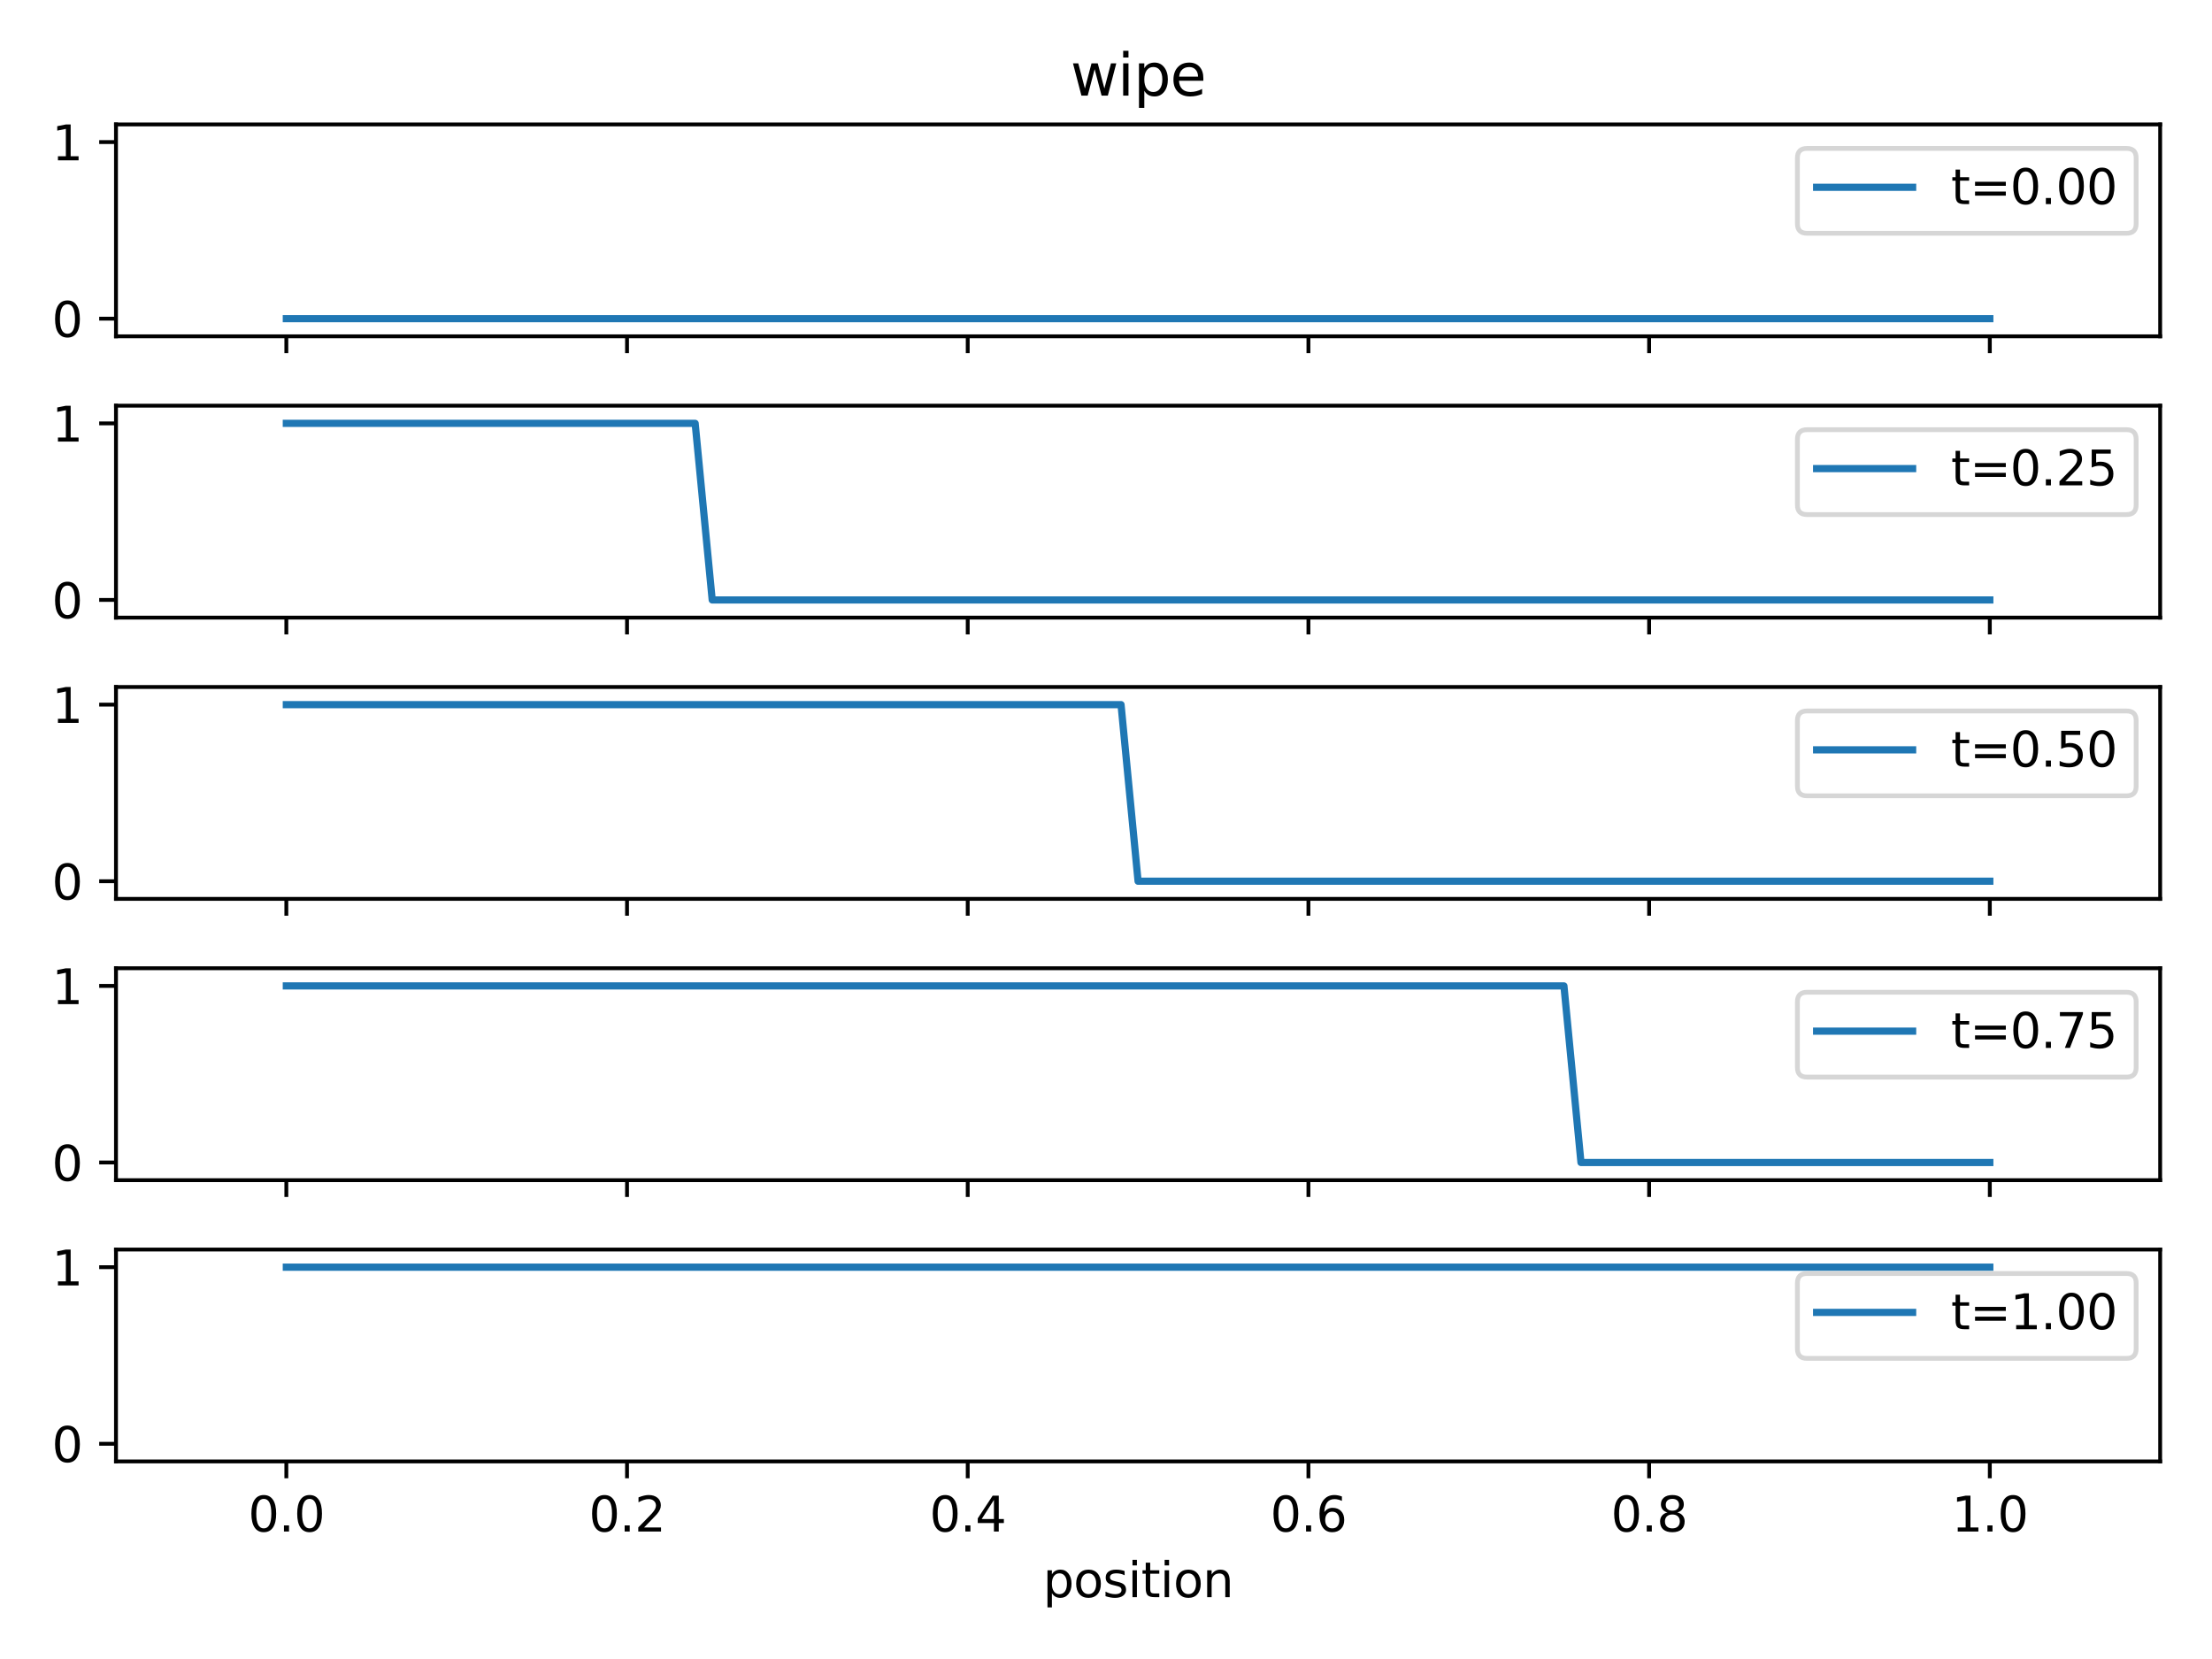 <?xml version="1.0" encoding="utf-8" standalone="no"?>
<!DOCTYPE svg PUBLIC "-//W3C//DTD SVG 1.1//EN"
  "http://www.w3.org/Graphics/SVG/1.1/DTD/svg11.dtd">
<svg xmlns:xlink="http://www.w3.org/1999/xlink" width="460.8pt" height="345.6pt" viewBox="0 0 460.8 345.6" xmlns="http://www.w3.org/2000/svg" version="1.1">
 <defs>
  <style type="text/css">*{stroke-linejoin: round; stroke-linecap: butt}</style>
 </defs>
 <g id="figure_1">
  <g id="patch_1">
   <path d="M 0 345.6 
L 460.8 345.6 
L 460.8 0 
L 0 0 
z
" style="fill: #ffffff"/>
  </g>
  <g id="axes_1">
   <g id="patch_2">
    <path d="M 24.163 70.064 
L 450 70.064 
L 450 25.918 
L 24.163 25.918 
z
" style="fill: #ffffff"/>
   </g>
   <g id="matplotlib.axis_1">
    <g id="xtick_1">
     <g id="line2d_1">
      <defs>
       <path id="ma62ada19b7" d="M 0 0 
L 0 3.5 
" style="stroke: #000000; stroke-width: 0.8"/>
      </defs>
      <g>
       <use xlink:href="#ma62ada19b7" x="59.649" y="70.064" style="stroke: #000000; stroke-width: 0.8"/>
      </g>
     </g>
    </g>
    <g id="xtick_2">
     <g id="line2d_2">
      <g>
       <use xlink:href="#ma62ada19b7" x="130.622" y="70.064" style="stroke: #000000; stroke-width: 0.8"/>
      </g>
     </g>
    </g>
    <g id="xtick_3">
     <g id="line2d_3">
      <g>
       <use xlink:href="#ma62ada19b7" x="201.595" y="70.064" style="stroke: #000000; stroke-width: 0.8"/>
      </g>
     </g>
    </g>
    <g id="xtick_4">
     <g id="line2d_4">
      <g>
       <use xlink:href="#ma62ada19b7" x="272.568" y="70.064" style="stroke: #000000; stroke-width: 0.8"/>
      </g>
     </g>
    </g>
    <g id="xtick_5">
     <g id="line2d_5">
      <g>
       <use xlink:href="#ma62ada19b7" x="343.541" y="70.064" style="stroke: #000000; stroke-width: 0.8"/>
      </g>
     </g>
    </g>
    <g id="xtick_6">
     <g id="line2d_6">
      <g>
       <use xlink:href="#ma62ada19b7" x="414.514" y="70.064" style="stroke: #000000; stroke-width: 0.8"/>
      </g>
     </g>
    </g>
   </g>
   <g id="matplotlib.axis_2">
    <g id="ytick_1">
     <g id="line2d_7">
      <defs>
       <path id="m3a606e11ff" d="M 0 0 
L -3.5 0 
" style="stroke: #000000; stroke-width: 0.8"/>
      </defs>
      <g>
       <use xlink:href="#m3a606e11ff" x="24.163" y="66.385" style="stroke: #000000; stroke-width: 0.8"/>
      </g>
     </g>
     <g id="text_1">
      <!-- 0 -->
      <g transform="translate(10.8 70.184) scale(0.1 -0.1)">
       <defs>
        <path id="DejaVuSans-30" d="M 2034 4250 
Q 1547 4250 1301 3770 
Q 1056 3291 1056 2328 
Q 1056 1369 1301 889 
Q 1547 409 2034 409 
Q 2525 409 2770 889 
Q 3016 1369 3016 2328 
Q 3016 3291 2770 3770 
Q 2525 4250 2034 4250 
z
M 2034 4750 
Q 2819 4750 3233 4129 
Q 3647 3509 3647 2328 
Q 3647 1150 3233 529 
Q 2819 -91 2034 -91 
Q 1250 -91 836 529 
Q 422 1150 422 2328 
Q 422 3509 836 4129 
Q 1250 4750 2034 4750 
z
" transform="scale(0.016)"/>
       </defs>
       <use xlink:href="#DejaVuSans-30"/>
      </g>
     </g>
    </g>
    <g id="ytick_2">
     <g id="line2d_8">
      <g>
       <use xlink:href="#m3a606e11ff" x="24.163" y="29.597" style="stroke: #000000; stroke-width: 0.8"/>
      </g>
     </g>
     <g id="text_2">
      <!-- 1 -->
      <g transform="translate(10.8 33.396) scale(0.1 -0.1)">
       <defs>
        <path id="DejaVuSans-31" d="M 794 531 
L 1825 531 
L 1825 4091 
L 703 3866 
L 703 4441 
L 1819 4666 
L 2450 4666 
L 2450 531 
L 3481 531 
L 3481 0 
L 794 0 
L 794 531 
z
" transform="scale(0.016)"/>
       </defs>
       <use xlink:href="#DejaVuSans-31"/>
      </g>
     </g>
    </g>
   </g>
   <g id="line2d_9">
    <path d="M 59.649 66.385 
L 63.198 66.385 
L 66.746 66.385 
L 70.295 66.385 
L 73.844 66.385 
L 77.392 66.385 
L 80.941 66.385 
L 84.489 66.385 
L 88.038 66.385 
L 91.587 66.385 
L 95.135 66.385 
L 98.684 66.385 
L 102.233 66.385 
L 105.781 66.385 
L 109.33 66.385 
L 112.879 66.385 
L 116.427 66.385 
L 119.976 66.385 
L 123.525 66.385 
L 127.073 66.385 
L 130.622 66.385 
L 134.171 66.385 
L 137.719 66.385 
L 141.268 66.385 
L 144.816 66.385 
L 148.365 66.385 
L 151.914 66.385 
L 155.462 66.385 
L 159.011 66.385 
L 162.56 66.385 
L 166.108 66.385 
L 169.657 66.385 
L 173.206 66.385 
L 176.754 66.385 
L 180.303 66.385 
L 183.852 66.385 
L 187.4 66.385 
L 190.949 66.385 
L 194.498 66.385 
L 198.046 66.385 
L 201.595 66.385 
L 205.143 66.385 
L 208.692 66.385 
L 212.241 66.385 
L 215.789 66.385 
L 219.338 66.385 
L 222.887 66.385 
L 226.435 66.385 
L 229.984 66.385 
L 233.533 66.385 
L 237.081 66.385 
L 240.63 66.385 
L 244.179 66.385 
L 247.727 66.385 
L 251.276 66.385 
L 254.824 66.385 
L 258.373 66.385 
L 261.922 66.385 
L 265.47 66.385 
L 269.019 66.385 
L 272.568 66.385 
L 276.116 66.385 
L 279.665 66.385 
L 283.214 66.385 
L 286.762 66.385 
L 290.311 66.385 
L 293.86 66.385 
L 297.408 66.385 
L 300.957 66.385 
L 304.506 66.385 
L 308.054 66.385 
L 311.603 66.385 
L 315.151 66.385 
L 318.7 66.385 
L 322.249 66.385 
L 325.797 66.385 
L 329.346 66.385 
L 332.895 66.385 
L 336.443 66.385 
L 339.992 66.385 
L 343.541 66.385 
L 347.089 66.385 
L 350.638 66.385 
L 354.187 66.385 
L 357.735 66.385 
L 361.284 66.385 
L 364.832 66.385 
L 368.381 66.385 
L 371.93 66.385 
L 375.478 66.385 
L 379.027 66.385 
L 382.576 66.385 
L 386.124 66.385 
L 389.673 66.385 
L 393.222 66.385 
L 396.77 66.385 
L 400.319 66.385 
L 403.868 66.385 
L 407.416 66.385 
L 410.965 66.385 
L 414.514 66.385 
" clip-path="url(#p1c5a56de5d)" style="fill: none; stroke: #1f77b4; stroke-width: 1.5; stroke-linecap: square"/>
   </g>
   <g id="patch_3">
    <path d="M 24.163 70.064 
L 24.163 25.918 
" style="fill: none; stroke: #000000; stroke-width: 0.8; stroke-linejoin: miter; stroke-linecap: square"/>
   </g>
   <g id="patch_4">
    <path d="M 450 70.064 
L 450 25.918 
" style="fill: none; stroke: #000000; stroke-width: 0.8; stroke-linejoin: miter; stroke-linecap: square"/>
   </g>
   <g id="patch_5">
    <path d="M 24.163 70.064 
L 450 70.064 
" style="fill: none; stroke: #000000; stroke-width: 0.8; stroke-linejoin: miter; stroke-linecap: square"/>
   </g>
   <g id="patch_6">
    <path d="M 24.163 25.918 
L 450 25.918 
" style="fill: none; stroke: #000000; stroke-width: 0.8; stroke-linejoin: miter; stroke-linecap: square"/>
   </g>
   <g id="text_3">
    <!-- wipe -->
    <g transform="translate(223.007 19.918) scale(0.12 -0.12)">
     <defs>
      <path id="DejaVuSans-77" d="M 269 3500 
L 844 3500 
L 1563 769 
L 2278 3500 
L 2956 3500 
L 3675 769 
L 4391 3500 
L 4966 3500 
L 4050 0 
L 3372 0 
L 2619 2869 
L 1863 0 
L 1184 0 
L 269 3500 
z
" transform="scale(0.016)"/>
      <path id="DejaVuSans-69" d="M 603 3500 
L 1178 3500 
L 1178 0 
L 603 0 
L 603 3500 
z
M 603 4863 
L 1178 4863 
L 1178 4134 
L 603 4134 
L 603 4863 
z
" transform="scale(0.016)"/>
      <path id="DejaVuSans-70" d="M 1159 525 
L 1159 -1331 
L 581 -1331 
L 581 3500 
L 1159 3500 
L 1159 2969 
Q 1341 3281 1617 3432 
Q 1894 3584 2278 3584 
Q 2916 3584 3314 3078 
Q 3713 2572 3713 1747 
Q 3713 922 3314 415 
Q 2916 -91 2278 -91 
Q 1894 -91 1617 61 
Q 1341 213 1159 525 
z
M 3116 1747 
Q 3116 2381 2855 2742 
Q 2594 3103 2138 3103 
Q 1681 3103 1420 2742 
Q 1159 2381 1159 1747 
Q 1159 1113 1420 752 
Q 1681 391 2138 391 
Q 2594 391 2855 752 
Q 3116 1113 3116 1747 
z
" transform="scale(0.016)"/>
      <path id="DejaVuSans-65" d="M 3597 1894 
L 3597 1613 
L 953 1613 
Q 991 1019 1311 708 
Q 1631 397 2203 397 
Q 2534 397 2845 478 
Q 3156 559 3463 722 
L 3463 178 
Q 3153 47 2828 -22 
Q 2503 -91 2169 -91 
Q 1331 -91 842 396 
Q 353 884 353 1716 
Q 353 2575 817 3079 
Q 1281 3584 2069 3584 
Q 2775 3584 3186 3129 
Q 3597 2675 3597 1894 
z
M 3022 2063 
Q 3016 2534 2758 2815 
Q 2500 3097 2075 3097 
Q 1594 3097 1305 2825 
Q 1016 2553 972 2059 
L 3022 2063 
z
" transform="scale(0.016)"/>
     </defs>
     <use xlink:href="#DejaVuSans-77"/>
     <use xlink:href="#DejaVuSans-69" x="81.787"/>
     <use xlink:href="#DejaVuSans-70" x="109.57"/>
     <use xlink:href="#DejaVuSans-65" x="173.047"/>
    </g>
   </g>
   <g id="legend_1">
    <g id="patch_7">
     <path d="M 376.434 48.596 
L 443 48.596 
Q 445 48.596 445 46.596 
L 445 32.918 
Q 445 30.918 443 30.918 
L 376.434 30.918 
Q 374.434 30.918 374.434 32.918 
L 374.434 46.596 
Q 374.434 48.596 376.434 48.596 
z
" style="fill: #ffffff; opacity: 0.8; stroke: #cccccc; stroke-linejoin: miter"/>
    </g>
    <g id="line2d_10">
     <path d="M 378.434 39.017 
L 388.434 39.017 
L 398.434 39.017 
" style="fill: none; stroke: #1f77b4; stroke-width: 1.5; stroke-linecap: square"/>
    </g>
    <g id="text_4">
     <!-- t=0.00 -->
     <g transform="translate(406.434 42.517) scale(0.1 -0.1)">
      <defs>
       <path id="DejaVuSans-74" d="M 1172 4494 
L 1172 3500 
L 2356 3500 
L 2356 3053 
L 1172 3053 
L 1172 1153 
Q 1172 725 1289 603 
Q 1406 481 1766 481 
L 2356 481 
L 2356 0 
L 1766 0 
Q 1100 0 847 248 
Q 594 497 594 1153 
L 594 3053 
L 172 3053 
L 172 3500 
L 594 3500 
L 594 4494 
L 1172 4494 
z
" transform="scale(0.016)"/>
       <path id="DejaVuSans-3d" d="M 678 2906 
L 4684 2906 
L 4684 2381 
L 678 2381 
L 678 2906 
z
M 678 1631 
L 4684 1631 
L 4684 1100 
L 678 1100 
L 678 1631 
z
" transform="scale(0.016)"/>
       <path id="DejaVuSans-2e" d="M 684 794 
L 1344 794 
L 1344 0 
L 684 0 
L 684 794 
z
" transform="scale(0.016)"/>
      </defs>
      <use xlink:href="#DejaVuSans-74"/>
      <use xlink:href="#DejaVuSans-3d" x="39.209"/>
      <use xlink:href="#DejaVuSans-30" x="122.998"/>
      <use xlink:href="#DejaVuSans-2e" x="186.621"/>
      <use xlink:href="#DejaVuSans-30" x="218.408"/>
      <use xlink:href="#DejaVuSans-30" x="282.031"/>
     </g>
    </g>
   </g>
  </g>
  <g id="axes_2">
   <g id="patch_8">
    <path d="M 24.163 128.659 
L 450 128.659 
L 450 84.513 
L 24.163 84.513 
z
" style="fill: #ffffff"/>
   </g>
   <g id="matplotlib.axis_3">
    <g id="xtick_7">
     <g id="line2d_11">
      <g>
       <use xlink:href="#ma62ada19b7" x="59.649" y="128.659" style="stroke: #000000; stroke-width: 0.8"/>
      </g>
     </g>
    </g>
    <g id="xtick_8">
     <g id="line2d_12">
      <g>
       <use xlink:href="#ma62ada19b7" x="130.622" y="128.659" style="stroke: #000000; stroke-width: 0.8"/>
      </g>
     </g>
    </g>
    <g id="xtick_9">
     <g id="line2d_13">
      <g>
       <use xlink:href="#ma62ada19b7" x="201.595" y="128.659" style="stroke: #000000; stroke-width: 0.8"/>
      </g>
     </g>
    </g>
    <g id="xtick_10">
     <g id="line2d_14">
      <g>
       <use xlink:href="#ma62ada19b7" x="272.568" y="128.659" style="stroke: #000000; stroke-width: 0.8"/>
      </g>
     </g>
    </g>
    <g id="xtick_11">
     <g id="line2d_15">
      <g>
       <use xlink:href="#ma62ada19b7" x="343.541" y="128.659" style="stroke: #000000; stroke-width: 0.8"/>
      </g>
     </g>
    </g>
    <g id="xtick_12">
     <g id="line2d_16">
      <g>
       <use xlink:href="#ma62ada19b7" x="414.514" y="128.659" style="stroke: #000000; stroke-width: 0.8"/>
      </g>
     </g>
    </g>
   </g>
   <g id="matplotlib.axis_4">
    <g id="ytick_3">
     <g id="line2d_17">
      <g>
       <use xlink:href="#m3a606e11ff" x="24.163" y="124.98" style="stroke: #000000; stroke-width: 0.8"/>
      </g>
     </g>
     <g id="text_5">
      <!-- 0 -->
      <g transform="translate(10.8 128.779) scale(0.1 -0.1)">
       <use xlink:href="#DejaVuSans-30"/>
      </g>
     </g>
    </g>
    <g id="ytick_4">
     <g id="line2d_18">
      <g>
       <use xlink:href="#m3a606e11ff" x="24.163" y="88.192" style="stroke: #000000; stroke-width: 0.8"/>
      </g>
     </g>
     <g id="text_6">
      <!-- 1 -->
      <g transform="translate(10.8 91.991) scale(0.1 -0.1)">
       <use xlink:href="#DejaVuSans-31"/>
      </g>
     </g>
    </g>
   </g>
   <g id="line2d_19">
    <path d="M 59.649 88.192 
L 63.198 88.192 
L 66.746 88.192 
L 70.295 88.192 
L 73.844 88.192 
L 77.392 88.192 
L 80.941 88.192 
L 84.489 88.192 
L 88.038 88.192 
L 91.587 88.192 
L 95.135 88.192 
L 98.684 88.192 
L 102.233 88.192 
L 105.781 88.192 
L 109.33 88.192 
L 112.879 88.192 
L 116.427 88.192 
L 119.976 88.192 
L 123.525 88.192 
L 127.073 88.192 
L 130.622 88.192 
L 134.171 88.192 
L 137.719 88.192 
L 141.268 88.192 
L 144.816 88.192 
L 148.365 124.98 
L 151.914 124.98 
L 155.462 124.98 
L 159.011 124.98 
L 162.56 124.98 
L 166.108 124.98 
L 169.657 124.98 
L 173.206 124.98 
L 176.754 124.98 
L 180.303 124.98 
L 183.852 124.98 
L 187.4 124.98 
L 190.949 124.98 
L 194.498 124.98 
L 198.046 124.98 
L 201.595 124.98 
L 205.143 124.98 
L 208.692 124.98 
L 212.241 124.98 
L 215.789 124.98 
L 219.338 124.98 
L 222.887 124.98 
L 226.435 124.98 
L 229.984 124.98 
L 233.533 124.98 
L 237.081 124.98 
L 240.63 124.98 
L 244.179 124.98 
L 247.727 124.98 
L 251.276 124.98 
L 254.824 124.98 
L 258.373 124.98 
L 261.922 124.98 
L 265.47 124.98 
L 269.019 124.98 
L 272.568 124.98 
L 276.116 124.98 
L 279.665 124.98 
L 283.214 124.98 
L 286.762 124.98 
L 290.311 124.98 
L 293.86 124.98 
L 297.408 124.98 
L 300.957 124.98 
L 304.506 124.98 
L 308.054 124.98 
L 311.603 124.98 
L 315.151 124.98 
L 318.7 124.98 
L 322.249 124.98 
L 325.797 124.98 
L 329.346 124.98 
L 332.895 124.98 
L 336.443 124.98 
L 339.992 124.98 
L 343.541 124.98 
L 347.089 124.98 
L 350.638 124.98 
L 354.187 124.98 
L 357.735 124.98 
L 361.284 124.98 
L 364.832 124.98 
L 368.381 124.98 
L 371.93 124.98 
L 375.478 124.98 
L 379.027 124.98 
L 382.576 124.98 
L 386.124 124.98 
L 389.673 124.98 
L 393.222 124.98 
L 396.77 124.98 
L 400.319 124.98 
L 403.868 124.98 
L 407.416 124.98 
L 410.965 124.98 
L 414.514 124.98 
" clip-path="url(#p71220ca6da)" style="fill: none; stroke: #1f77b4; stroke-width: 1.5; stroke-linecap: square"/>
   </g>
   <g id="patch_9">
    <path d="M 24.163 128.659 
L 24.163 84.513 
" style="fill: none; stroke: #000000; stroke-width: 0.8; stroke-linejoin: miter; stroke-linecap: square"/>
   </g>
   <g id="patch_10">
    <path d="M 450 128.659 
L 450 84.513 
" style="fill: none; stroke: #000000; stroke-width: 0.8; stroke-linejoin: miter; stroke-linecap: square"/>
   </g>
   <g id="patch_11">
    <path d="M 24.163 128.659 
L 450 128.659 
" style="fill: none; stroke: #000000; stroke-width: 0.8; stroke-linejoin: miter; stroke-linecap: square"/>
   </g>
   <g id="patch_12">
    <path d="M 24.163 84.513 
L 450 84.513 
" style="fill: none; stroke: #000000; stroke-width: 0.8; stroke-linejoin: miter; stroke-linecap: square"/>
   </g>
   <g id="legend_2">
    <g id="patch_13">
     <path d="M 376.434 107.191 
L 443 107.191 
Q 445 107.191 445 105.191 
L 445 91.513 
Q 445 89.513 443 89.513 
L 376.434 89.513 
Q 374.434 89.513 374.434 91.513 
L 374.434 105.191 
Q 374.434 107.191 376.434 107.191 
z
" style="fill: #ffffff; opacity: 0.8; stroke: #cccccc; stroke-linejoin: miter"/>
    </g>
    <g id="line2d_20">
     <path d="M 378.434 97.611 
L 388.434 97.611 
L 398.434 97.611 
" style="fill: none; stroke: #1f77b4; stroke-width: 1.5; stroke-linecap: square"/>
    </g>
    <g id="text_7">
     <!-- t=0.25 -->
     <g transform="translate(406.434 101.111) scale(0.1 -0.1)">
      <defs>
       <path id="DejaVuSans-32" d="M 1228 531 
L 3431 531 
L 3431 0 
L 469 0 
L 469 531 
Q 828 903 1448 1529 
Q 2069 2156 2228 2338 
Q 2531 2678 2651 2914 
Q 2772 3150 2772 3378 
Q 2772 3750 2511 3984 
Q 2250 4219 1831 4219 
Q 1534 4219 1204 4116 
Q 875 4013 500 3803 
L 500 4441 
Q 881 4594 1212 4672 
Q 1544 4750 1819 4750 
Q 2544 4750 2975 4387 
Q 3406 4025 3406 3419 
Q 3406 3131 3298 2873 
Q 3191 2616 2906 2266 
Q 2828 2175 2409 1742 
Q 1991 1309 1228 531 
z
" transform="scale(0.016)"/>
       <path id="DejaVuSans-35" d="M 691 4666 
L 3169 4666 
L 3169 4134 
L 1269 4134 
L 1269 2991 
Q 1406 3038 1543 3061 
Q 1681 3084 1819 3084 
Q 2600 3084 3056 2656 
Q 3513 2228 3513 1497 
Q 3513 744 3044 326 
Q 2575 -91 1722 -91 
Q 1428 -91 1123 -41 
Q 819 9 494 109 
L 494 744 
Q 775 591 1075 516 
Q 1375 441 1709 441 
Q 2250 441 2565 725 
Q 2881 1009 2881 1497 
Q 2881 1984 2565 2268 
Q 2250 2553 1709 2553 
Q 1456 2553 1204 2497 
Q 953 2441 691 2322 
L 691 4666 
z
" transform="scale(0.016)"/>
      </defs>
      <use xlink:href="#DejaVuSans-74"/>
      <use xlink:href="#DejaVuSans-3d" x="39.209"/>
      <use xlink:href="#DejaVuSans-30" x="122.998"/>
      <use xlink:href="#DejaVuSans-2e" x="186.621"/>
      <use xlink:href="#DejaVuSans-32" x="218.408"/>
      <use xlink:href="#DejaVuSans-35" x="282.031"/>
     </g>
    </g>
   </g>
  </g>
  <g id="axes_3">
   <g id="patch_14">
    <path d="M 24.163 187.254 
L 450 187.254 
L 450 143.108 
L 24.163 143.108 
z
" style="fill: #ffffff"/>
   </g>
   <g id="matplotlib.axis_5">
    <g id="xtick_13">
     <g id="line2d_21">
      <g>
       <use xlink:href="#ma62ada19b7" x="59.649" y="187.254" style="stroke: #000000; stroke-width: 0.8"/>
      </g>
     </g>
    </g>
    <g id="xtick_14">
     <g id="line2d_22">
      <g>
       <use xlink:href="#ma62ada19b7" x="130.622" y="187.254" style="stroke: #000000; stroke-width: 0.8"/>
      </g>
     </g>
    </g>
    <g id="xtick_15">
     <g id="line2d_23">
      <g>
       <use xlink:href="#ma62ada19b7" x="201.595" y="187.254" style="stroke: #000000; stroke-width: 0.8"/>
      </g>
     </g>
    </g>
    <g id="xtick_16">
     <g id="line2d_24">
      <g>
       <use xlink:href="#ma62ada19b7" x="272.568" y="187.254" style="stroke: #000000; stroke-width: 0.8"/>
      </g>
     </g>
    </g>
    <g id="xtick_17">
     <g id="line2d_25">
      <g>
       <use xlink:href="#ma62ada19b7" x="343.541" y="187.254" style="stroke: #000000; stroke-width: 0.8"/>
      </g>
     </g>
    </g>
    <g id="xtick_18">
     <g id="line2d_26">
      <g>
       <use xlink:href="#ma62ada19b7" x="414.514" y="187.254" style="stroke: #000000; stroke-width: 0.8"/>
      </g>
     </g>
    </g>
   </g>
   <g id="matplotlib.axis_6">
    <g id="ytick_5">
     <g id="line2d_27">
      <g>
       <use xlink:href="#m3a606e11ff" x="24.163" y="183.575" style="stroke: #000000; stroke-width: 0.8"/>
      </g>
     </g>
     <g id="text_8">
      <!-- 0 -->
      <g transform="translate(10.8 187.374) scale(0.1 -0.1)">
       <use xlink:href="#DejaVuSans-30"/>
      </g>
     </g>
    </g>
    <g id="ytick_6">
     <g id="line2d_28">
      <g>
       <use xlink:href="#m3a606e11ff" x="24.163" y="146.787" style="stroke: #000000; stroke-width: 0.8"/>
      </g>
     </g>
     <g id="text_9">
      <!-- 1 -->
      <g transform="translate(10.8 150.586) scale(0.1 -0.1)">
       <use xlink:href="#DejaVuSans-31"/>
      </g>
     </g>
    </g>
   </g>
   <g id="line2d_29">
    <path d="M 59.649 146.787 
L 63.198 146.787 
L 66.746 146.787 
L 70.295 146.787 
L 73.844 146.787 
L 77.392 146.787 
L 80.941 146.787 
L 84.489 146.787 
L 88.038 146.787 
L 91.587 146.787 
L 95.135 146.787 
L 98.684 146.787 
L 102.233 146.787 
L 105.781 146.787 
L 109.33 146.787 
L 112.879 146.787 
L 116.427 146.787 
L 119.976 146.787 
L 123.525 146.787 
L 127.073 146.787 
L 130.622 146.787 
L 134.171 146.787 
L 137.719 146.787 
L 141.268 146.787 
L 144.816 146.787 
L 148.365 146.787 
L 151.914 146.787 
L 155.462 146.787 
L 159.011 146.787 
L 162.56 146.787 
L 166.108 146.787 
L 169.657 146.787 
L 173.206 146.787 
L 176.754 146.787 
L 180.303 146.787 
L 183.852 146.787 
L 187.4 146.787 
L 190.949 146.787 
L 194.498 146.787 
L 198.046 146.787 
L 201.595 146.787 
L 205.143 146.787 
L 208.692 146.787 
L 212.241 146.787 
L 215.789 146.787 
L 219.338 146.787 
L 222.887 146.787 
L 226.435 146.787 
L 229.984 146.787 
L 233.533 146.787 
L 237.081 183.575 
L 240.63 183.575 
L 244.179 183.575 
L 247.727 183.575 
L 251.276 183.575 
L 254.824 183.575 
L 258.373 183.575 
L 261.922 183.575 
L 265.47 183.575 
L 269.019 183.575 
L 272.568 183.575 
L 276.116 183.575 
L 279.665 183.575 
L 283.214 183.575 
L 286.762 183.575 
L 290.311 183.575 
L 293.86 183.575 
L 297.408 183.575 
L 300.957 183.575 
L 304.506 183.575 
L 308.054 183.575 
L 311.603 183.575 
L 315.151 183.575 
L 318.7 183.575 
L 322.249 183.575 
L 325.797 183.575 
L 329.346 183.575 
L 332.895 183.575 
L 336.443 183.575 
L 339.992 183.575 
L 343.541 183.575 
L 347.089 183.575 
L 350.638 183.575 
L 354.187 183.575 
L 357.735 183.575 
L 361.284 183.575 
L 364.832 183.575 
L 368.381 183.575 
L 371.93 183.575 
L 375.478 183.575 
L 379.027 183.575 
L 382.576 183.575 
L 386.124 183.575 
L 389.673 183.575 
L 393.222 183.575 
L 396.77 183.575 
L 400.319 183.575 
L 403.868 183.575 
L 407.416 183.575 
L 410.965 183.575 
L 414.514 183.575 
" clip-path="url(#p8eaeb484ea)" style="fill: none; stroke: #1f77b4; stroke-width: 1.5; stroke-linecap: square"/>
   </g>
   <g id="patch_15">
    <path d="M 24.163 187.254 
L 24.163 143.108 
" style="fill: none; stroke: #000000; stroke-width: 0.8; stroke-linejoin: miter; stroke-linecap: square"/>
   </g>
   <g id="patch_16">
    <path d="M 450 187.254 
L 450 143.108 
" style="fill: none; stroke: #000000; stroke-width: 0.8; stroke-linejoin: miter; stroke-linecap: square"/>
   </g>
   <g id="patch_17">
    <path d="M 24.163 187.254 
L 450 187.254 
" style="fill: none; stroke: #000000; stroke-width: 0.8; stroke-linejoin: miter; stroke-linecap: square"/>
   </g>
   <g id="patch_18">
    <path d="M 24.163 143.108 
L 450 143.108 
" style="fill: none; stroke: #000000; stroke-width: 0.8; stroke-linejoin: miter; stroke-linecap: square"/>
   </g>
   <g id="legend_3">
    <g id="patch_19">
     <path d="M 376.434 165.786 
L 443 165.786 
Q 445 165.786 445 163.786 
L 445 150.108 
Q 445 148.108 443 148.108 
L 376.434 148.108 
Q 374.434 148.108 374.434 150.108 
L 374.434 163.786 
Q 374.434 165.786 376.434 165.786 
z
" style="fill: #ffffff; opacity: 0.8; stroke: #cccccc; stroke-linejoin: miter"/>
    </g>
    <g id="line2d_30">
     <path d="M 378.434 156.206 
L 388.434 156.206 
L 398.434 156.206 
" style="fill: none; stroke: #1f77b4; stroke-width: 1.5; stroke-linecap: square"/>
    </g>
    <g id="text_10">
     <!-- t=0.50 -->
     <g transform="translate(406.434 159.706) scale(0.1 -0.1)">
      <use xlink:href="#DejaVuSans-74"/>
      <use xlink:href="#DejaVuSans-3d" x="39.209"/>
      <use xlink:href="#DejaVuSans-30" x="122.998"/>
      <use xlink:href="#DejaVuSans-2e" x="186.621"/>
      <use xlink:href="#DejaVuSans-35" x="218.408"/>
      <use xlink:href="#DejaVuSans-30" x="282.031"/>
     </g>
    </g>
   </g>
  </g>
  <g id="axes_4">
   <g id="patch_20">
    <path d="M 24.163 245.849 
L 450 245.849 
L 450 201.703 
L 24.163 201.703 
z
" style="fill: #ffffff"/>
   </g>
   <g id="matplotlib.axis_7">
    <g id="xtick_19">
     <g id="line2d_31">
      <g>
       <use xlink:href="#ma62ada19b7" x="59.649" y="245.849" style="stroke: #000000; stroke-width: 0.8"/>
      </g>
     </g>
    </g>
    <g id="xtick_20">
     <g id="line2d_32">
      <g>
       <use xlink:href="#ma62ada19b7" x="130.622" y="245.849" style="stroke: #000000; stroke-width: 0.8"/>
      </g>
     </g>
    </g>
    <g id="xtick_21">
     <g id="line2d_33">
      <g>
       <use xlink:href="#ma62ada19b7" x="201.595" y="245.849" style="stroke: #000000; stroke-width: 0.8"/>
      </g>
     </g>
    </g>
    <g id="xtick_22">
     <g id="line2d_34">
      <g>
       <use xlink:href="#ma62ada19b7" x="272.568" y="245.849" style="stroke: #000000; stroke-width: 0.8"/>
      </g>
     </g>
    </g>
    <g id="xtick_23">
     <g id="line2d_35">
      <g>
       <use xlink:href="#ma62ada19b7" x="343.541" y="245.849" style="stroke: #000000; stroke-width: 0.8"/>
      </g>
     </g>
    </g>
    <g id="xtick_24">
     <g id="line2d_36">
      <g>
       <use xlink:href="#ma62ada19b7" x="414.514" y="245.849" style="stroke: #000000; stroke-width: 0.8"/>
      </g>
     </g>
    </g>
   </g>
   <g id="matplotlib.axis_8">
    <g id="ytick_7">
     <g id="line2d_37">
      <g>
       <use xlink:href="#m3a606e11ff" x="24.163" y="242.17" style="stroke: #000000; stroke-width: 0.8"/>
      </g>
     </g>
     <g id="text_11">
      <!-- 0 -->
      <g transform="translate(10.8 245.969) scale(0.1 -0.1)">
       <use xlink:href="#DejaVuSans-30"/>
      </g>
     </g>
    </g>
    <g id="ytick_8">
     <g id="line2d_38">
      <g>
       <use xlink:href="#m3a606e11ff" x="24.163" y="205.382" style="stroke: #000000; stroke-width: 0.8"/>
      </g>
     </g>
     <g id="text_12">
      <!-- 1 -->
      <g transform="translate(10.8 209.181) scale(0.1 -0.1)">
       <use xlink:href="#DejaVuSans-31"/>
      </g>
     </g>
    </g>
   </g>
   <g id="line2d_39">
    <path d="M 59.649 205.382 
L 63.198 205.382 
L 66.746 205.382 
L 70.295 205.382 
L 73.844 205.382 
L 77.392 205.382 
L 80.941 205.382 
L 84.489 205.382 
L 88.038 205.382 
L 91.587 205.382 
L 95.135 205.382 
L 98.684 205.382 
L 102.233 205.382 
L 105.781 205.382 
L 109.33 205.382 
L 112.879 205.382 
L 116.427 205.382 
L 119.976 205.382 
L 123.525 205.382 
L 127.073 205.382 
L 130.622 205.382 
L 134.171 205.382 
L 137.719 205.382 
L 141.268 205.382 
L 144.816 205.382 
L 148.365 205.382 
L 151.914 205.382 
L 155.462 205.382 
L 159.011 205.382 
L 162.56 205.382 
L 166.108 205.382 
L 169.657 205.382 
L 173.206 205.382 
L 176.754 205.382 
L 180.303 205.382 
L 183.852 205.382 
L 187.4 205.382 
L 190.949 205.382 
L 194.498 205.382 
L 198.046 205.382 
L 201.595 205.382 
L 205.143 205.382 
L 208.692 205.382 
L 212.241 205.382 
L 215.789 205.382 
L 219.338 205.382 
L 222.887 205.382 
L 226.435 205.382 
L 229.984 205.382 
L 233.533 205.382 
L 237.081 205.382 
L 240.63 205.382 
L 244.179 205.382 
L 247.727 205.382 
L 251.276 205.382 
L 254.824 205.382 
L 258.373 205.382 
L 261.922 205.382 
L 265.47 205.382 
L 269.019 205.382 
L 272.568 205.382 
L 276.116 205.382 
L 279.665 205.382 
L 283.214 205.382 
L 286.762 205.382 
L 290.311 205.382 
L 293.86 205.382 
L 297.408 205.382 
L 300.957 205.382 
L 304.506 205.382 
L 308.054 205.382 
L 311.603 205.382 
L 315.151 205.382 
L 318.7 205.382 
L 322.249 205.382 
L 325.797 205.382 
L 329.346 242.17 
L 332.895 242.17 
L 336.443 242.17 
L 339.992 242.17 
L 343.541 242.17 
L 347.089 242.17 
L 350.638 242.17 
L 354.187 242.17 
L 357.735 242.17 
L 361.284 242.17 
L 364.832 242.17 
L 368.381 242.17 
L 371.93 242.17 
L 375.478 242.17 
L 379.027 242.17 
L 382.576 242.17 
L 386.124 242.17 
L 389.673 242.17 
L 393.222 242.17 
L 396.77 242.17 
L 400.319 242.17 
L 403.868 242.17 
L 407.416 242.17 
L 410.965 242.17 
L 414.514 242.17 
" clip-path="url(#pffc634d891)" style="fill: none; stroke: #1f77b4; stroke-width: 1.5; stroke-linecap: square"/>
   </g>
   <g id="patch_21">
    <path d="M 24.163 245.849 
L 24.163 201.703 
" style="fill: none; stroke: #000000; stroke-width: 0.8; stroke-linejoin: miter; stroke-linecap: square"/>
   </g>
   <g id="patch_22">
    <path d="M 450 245.849 
L 450 201.703 
" style="fill: none; stroke: #000000; stroke-width: 0.8; stroke-linejoin: miter; stroke-linecap: square"/>
   </g>
   <g id="patch_23">
    <path d="M 24.163 245.849 
L 450 245.849 
" style="fill: none; stroke: #000000; stroke-width: 0.8; stroke-linejoin: miter; stroke-linecap: square"/>
   </g>
   <g id="patch_24">
    <path d="M 24.163 201.703 
L 450 201.703 
" style="fill: none; stroke: #000000; stroke-width: 0.8; stroke-linejoin: miter; stroke-linecap: square"/>
   </g>
   <g id="legend_4">
    <g id="patch_25">
     <path d="M 376.434 224.381 
L 443 224.381 
Q 445 224.381 445 222.381 
L 445 208.703 
Q 445 206.703 443 206.703 
L 376.434 206.703 
Q 374.434 206.703 374.434 208.703 
L 374.434 222.381 
Q 374.434 224.381 376.434 224.381 
z
" style="fill: #ffffff; opacity: 0.8; stroke: #cccccc; stroke-linejoin: miter"/>
    </g>
    <g id="line2d_40">
     <path d="M 378.434 214.801 
L 388.434 214.801 
L 398.434 214.801 
" style="fill: none; stroke: #1f77b4; stroke-width: 1.5; stroke-linecap: square"/>
    </g>
    <g id="text_13">
     <!-- t=0.75 -->
     <g transform="translate(406.434 218.301) scale(0.1 -0.1)">
      <defs>
       <path id="DejaVuSans-37" d="M 525 4666 
L 3525 4666 
L 3525 4397 
L 1831 0 
L 1172 0 
L 2766 4134 
L 525 4134 
L 525 4666 
z
" transform="scale(0.016)"/>
      </defs>
      <use xlink:href="#DejaVuSans-74"/>
      <use xlink:href="#DejaVuSans-3d" x="39.209"/>
      <use xlink:href="#DejaVuSans-30" x="122.998"/>
      <use xlink:href="#DejaVuSans-2e" x="186.621"/>
      <use xlink:href="#DejaVuSans-37" x="218.408"/>
      <use xlink:href="#DejaVuSans-35" x="282.031"/>
     </g>
    </g>
   </g>
  </g>
  <g id="axes_5">
   <g id="patch_26">
    <path d="M 24.163 304.444 
L 450 304.444 
L 450 260.298 
L 24.163 260.298 
z
" style="fill: #ffffff"/>
   </g>
   <g id="matplotlib.axis_9">
    <g id="xtick_25">
     <g id="line2d_41">
      <g>
       <use xlink:href="#ma62ada19b7" x="59.649" y="304.444" style="stroke: #000000; stroke-width: 0.8"/>
      </g>
     </g>
     <g id="text_14">
      <!-- 0.0 -->
      <g transform="translate(51.697 319.042) scale(0.1 -0.1)">
       <use xlink:href="#DejaVuSans-30"/>
       <use xlink:href="#DejaVuSans-2e" x="63.623"/>
       <use xlink:href="#DejaVuSans-30" x="95.41"/>
      </g>
     </g>
    </g>
    <g id="xtick_26">
     <g id="line2d_42">
      <g>
       <use xlink:href="#ma62ada19b7" x="130.622" y="304.444" style="stroke: #000000; stroke-width: 0.8"/>
      </g>
     </g>
     <g id="text_15">
      <!-- 0.2 -->
      <g transform="translate(122.67 319.042) scale(0.1 -0.1)">
       <use xlink:href="#DejaVuSans-30"/>
       <use xlink:href="#DejaVuSans-2e" x="63.623"/>
       <use xlink:href="#DejaVuSans-32" x="95.41"/>
      </g>
     </g>
    </g>
    <g id="xtick_27">
     <g id="line2d_43">
      <g>
       <use xlink:href="#ma62ada19b7" x="201.595" y="304.444" style="stroke: #000000; stroke-width: 0.8"/>
      </g>
     </g>
     <g id="text_16">
      <!-- 0.4 -->
      <g transform="translate(193.643 319.042) scale(0.1 -0.1)">
       <defs>
        <path id="DejaVuSans-34" d="M 2419 4116 
L 825 1625 
L 2419 1625 
L 2419 4116 
z
M 2253 4666 
L 3047 4666 
L 3047 1625 
L 3713 1625 
L 3713 1100 
L 3047 1100 
L 3047 0 
L 2419 0 
L 2419 1100 
L 313 1100 
L 313 1709 
L 2253 4666 
z
" transform="scale(0.016)"/>
       </defs>
       <use xlink:href="#DejaVuSans-30"/>
       <use xlink:href="#DejaVuSans-2e" x="63.623"/>
       <use xlink:href="#DejaVuSans-34" x="95.41"/>
      </g>
     </g>
    </g>
    <g id="xtick_28">
     <g id="line2d_44">
      <g>
       <use xlink:href="#ma62ada19b7" x="272.568" y="304.444" style="stroke: #000000; stroke-width: 0.8"/>
      </g>
     </g>
     <g id="text_17">
      <!-- 0.6 -->
      <g transform="translate(264.616 319.042) scale(0.1 -0.1)">
       <defs>
        <path id="DejaVuSans-36" d="M 2113 2584 
Q 1688 2584 1439 2293 
Q 1191 2003 1191 1497 
Q 1191 994 1439 701 
Q 1688 409 2113 409 
Q 2538 409 2786 701 
Q 3034 994 3034 1497 
Q 3034 2003 2786 2293 
Q 2538 2584 2113 2584 
z
M 3366 4563 
L 3366 3988 
Q 3128 4100 2886 4159 
Q 2644 4219 2406 4219 
Q 1781 4219 1451 3797 
Q 1122 3375 1075 2522 
Q 1259 2794 1537 2939 
Q 1816 3084 2150 3084 
Q 2853 3084 3261 2657 
Q 3669 2231 3669 1497 
Q 3669 778 3244 343 
Q 2819 -91 2113 -91 
Q 1303 -91 875 529 
Q 447 1150 447 2328 
Q 447 3434 972 4092 
Q 1497 4750 2381 4750 
Q 2619 4750 2861 4703 
Q 3103 4656 3366 4563 
z
" transform="scale(0.016)"/>
       </defs>
       <use xlink:href="#DejaVuSans-30"/>
       <use xlink:href="#DejaVuSans-2e" x="63.623"/>
       <use xlink:href="#DejaVuSans-36" x="95.41"/>
      </g>
     </g>
    </g>
    <g id="xtick_29">
     <g id="line2d_45">
      <g>
       <use xlink:href="#ma62ada19b7" x="343.541" y="304.444" style="stroke: #000000; stroke-width: 0.8"/>
      </g>
     </g>
     <g id="text_18">
      <!-- 0.8 -->
      <g transform="translate(335.589 319.042) scale(0.1 -0.1)">
       <defs>
        <path id="DejaVuSans-38" d="M 2034 2216 
Q 1584 2216 1326 1975 
Q 1069 1734 1069 1313 
Q 1069 891 1326 650 
Q 1584 409 2034 409 
Q 2484 409 2743 651 
Q 3003 894 3003 1313 
Q 3003 1734 2745 1975 
Q 2488 2216 2034 2216 
z
M 1403 2484 
Q 997 2584 770 2862 
Q 544 3141 544 3541 
Q 544 4100 942 4425 
Q 1341 4750 2034 4750 
Q 2731 4750 3128 4425 
Q 3525 4100 3525 3541 
Q 3525 3141 3298 2862 
Q 3072 2584 2669 2484 
Q 3125 2378 3379 2068 
Q 3634 1759 3634 1313 
Q 3634 634 3220 271 
Q 2806 -91 2034 -91 
Q 1263 -91 848 271 
Q 434 634 434 1313 
Q 434 1759 690 2068 
Q 947 2378 1403 2484 
z
M 1172 3481 
Q 1172 3119 1398 2916 
Q 1625 2713 2034 2713 
Q 2441 2713 2670 2916 
Q 2900 3119 2900 3481 
Q 2900 3844 2670 4047 
Q 2441 4250 2034 4250 
Q 1625 4250 1398 4047 
Q 1172 3844 1172 3481 
z
" transform="scale(0.016)"/>
       </defs>
       <use xlink:href="#DejaVuSans-30"/>
       <use xlink:href="#DejaVuSans-2e" x="63.623"/>
       <use xlink:href="#DejaVuSans-38" x="95.41"/>
      </g>
     </g>
    </g>
    <g id="xtick_30">
     <g id="line2d_46">
      <g>
       <use xlink:href="#ma62ada19b7" x="414.514" y="304.444" style="stroke: #000000; stroke-width: 0.8"/>
      </g>
     </g>
     <g id="text_19">
      <!-- 1.0 -->
      <g transform="translate(406.562 319.042) scale(0.1 -0.1)">
       <use xlink:href="#DejaVuSans-31"/>
       <use xlink:href="#DejaVuSans-2e" x="63.623"/>
       <use xlink:href="#DejaVuSans-30" x="95.41"/>
      </g>
     </g>
    </g>
    <g id="text_20">
     <!-- position -->
     <g transform="translate(217.277 332.72) scale(0.1 -0.1)">
      <defs>
       <path id="DejaVuSans-6f" d="M 1959 3097 
Q 1497 3097 1228 2736 
Q 959 2375 959 1747 
Q 959 1119 1226 758 
Q 1494 397 1959 397 
Q 2419 397 2687 759 
Q 2956 1122 2956 1747 
Q 2956 2369 2687 2733 
Q 2419 3097 1959 3097 
z
M 1959 3584 
Q 2709 3584 3137 3096 
Q 3566 2609 3566 1747 
Q 3566 888 3137 398 
Q 2709 -91 1959 -91 
Q 1206 -91 779 398 
Q 353 888 353 1747 
Q 353 2609 779 3096 
Q 1206 3584 1959 3584 
z
" transform="scale(0.016)"/>
       <path id="DejaVuSans-73" d="M 2834 3397 
L 2834 2853 
Q 2591 2978 2328 3040 
Q 2066 3103 1784 3103 
Q 1356 3103 1142 2972 
Q 928 2841 928 2578 
Q 928 2378 1081 2264 
Q 1234 2150 1697 2047 
L 1894 2003 
Q 2506 1872 2764 1633 
Q 3022 1394 3022 966 
Q 3022 478 2636 193 
Q 2250 -91 1575 -91 
Q 1294 -91 989 -36 
Q 684 19 347 128 
L 347 722 
Q 666 556 975 473 
Q 1284 391 1588 391 
Q 1994 391 2212 530 
Q 2431 669 2431 922 
Q 2431 1156 2273 1281 
Q 2116 1406 1581 1522 
L 1381 1569 
Q 847 1681 609 1914 
Q 372 2147 372 2553 
Q 372 3047 722 3315 
Q 1072 3584 1716 3584 
Q 2034 3584 2315 3537 
Q 2597 3491 2834 3397 
z
" transform="scale(0.016)"/>
       <path id="DejaVuSans-6e" d="M 3513 2113 
L 3513 0 
L 2938 0 
L 2938 2094 
Q 2938 2591 2744 2837 
Q 2550 3084 2163 3084 
Q 1697 3084 1428 2787 
Q 1159 2491 1159 1978 
L 1159 0 
L 581 0 
L 581 3500 
L 1159 3500 
L 1159 2956 
Q 1366 3272 1645 3428 
Q 1925 3584 2291 3584 
Q 2894 3584 3203 3211 
Q 3513 2838 3513 2113 
z
" transform="scale(0.016)"/>
      </defs>
      <use xlink:href="#DejaVuSans-70"/>
      <use xlink:href="#DejaVuSans-6f" x="63.477"/>
      <use xlink:href="#DejaVuSans-73" x="124.658"/>
      <use xlink:href="#DejaVuSans-69" x="176.758"/>
      <use xlink:href="#DejaVuSans-74" x="204.541"/>
      <use xlink:href="#DejaVuSans-69" x="243.75"/>
      <use xlink:href="#DejaVuSans-6f" x="271.533"/>
      <use xlink:href="#DejaVuSans-6e" x="332.715"/>
     </g>
    </g>
   </g>
   <g id="matplotlib.axis_10">
    <g id="ytick_9">
     <g id="line2d_47">
      <g>
       <use xlink:href="#m3a606e11ff" x="24.163" y="300.765" style="stroke: #000000; stroke-width: 0.8"/>
      </g>
     </g>
     <g id="text_21">
      <!-- 0 -->
      <g transform="translate(10.8 304.564) scale(0.1 -0.1)">
       <use xlink:href="#DejaVuSans-30"/>
      </g>
     </g>
    </g>
    <g id="ytick_10">
     <g id="line2d_48">
      <g>
       <use xlink:href="#m3a606e11ff" x="24.163" y="263.977" style="stroke: #000000; stroke-width: 0.8"/>
      </g>
     </g>
     <g id="text_22">
      <!-- 1 -->
      <g transform="translate(10.8 267.776) scale(0.1 -0.1)">
       <use xlink:href="#DejaVuSans-31"/>
      </g>
     </g>
    </g>
   </g>
   <g id="line2d_49">
    <path d="M 59.649 263.977 
L 63.198 263.977 
L 66.746 263.977 
L 70.295 263.977 
L 73.844 263.977 
L 77.392 263.977 
L 80.941 263.977 
L 84.489 263.977 
L 88.038 263.977 
L 91.587 263.977 
L 95.135 263.977 
L 98.684 263.977 
L 102.233 263.977 
L 105.781 263.977 
L 109.33 263.977 
L 112.879 263.977 
L 116.427 263.977 
L 119.976 263.977 
L 123.525 263.977 
L 127.073 263.977 
L 130.622 263.977 
L 134.171 263.977 
L 137.719 263.977 
L 141.268 263.977 
L 144.816 263.977 
L 148.365 263.977 
L 151.914 263.977 
L 155.462 263.977 
L 159.011 263.977 
L 162.56 263.977 
L 166.108 263.977 
L 169.657 263.977 
L 173.206 263.977 
L 176.754 263.977 
L 180.303 263.977 
L 183.852 263.977 
L 187.4 263.977 
L 190.949 263.977 
L 194.498 263.977 
L 198.046 263.977 
L 201.595 263.977 
L 205.143 263.977 
L 208.692 263.977 
L 212.241 263.977 
L 215.789 263.977 
L 219.338 263.977 
L 222.887 263.977 
L 226.435 263.977 
L 229.984 263.977 
L 233.533 263.977 
L 237.081 263.977 
L 240.63 263.977 
L 244.179 263.977 
L 247.727 263.977 
L 251.276 263.977 
L 254.824 263.977 
L 258.373 263.977 
L 261.922 263.977 
L 265.47 263.977 
L 269.019 263.977 
L 272.568 263.977 
L 276.116 263.977 
L 279.665 263.977 
L 283.214 263.977 
L 286.762 263.977 
L 290.311 263.977 
L 293.86 263.977 
L 297.408 263.977 
L 300.957 263.977 
L 304.506 263.977 
L 308.054 263.977 
L 311.603 263.977 
L 315.151 263.977 
L 318.7 263.977 
L 322.249 263.977 
L 325.797 263.977 
L 329.346 263.977 
L 332.895 263.977 
L 336.443 263.977 
L 339.992 263.977 
L 343.541 263.977 
L 347.089 263.977 
L 350.638 263.977 
L 354.187 263.977 
L 357.735 263.977 
L 361.284 263.977 
L 364.832 263.977 
L 368.381 263.977 
L 371.93 263.977 
L 375.478 263.977 
L 379.027 263.977 
L 382.576 263.977 
L 386.124 263.977 
L 389.673 263.977 
L 393.222 263.977 
L 396.77 263.977 
L 400.319 263.977 
L 403.868 263.977 
L 407.416 263.977 
L 410.965 263.977 
L 414.514 263.977 
" clip-path="url(#p2d1591e172)" style="fill: none; stroke: #1f77b4; stroke-width: 1.5; stroke-linecap: square"/>
   </g>
   <g id="patch_27">
    <path d="M 24.163 304.444 
L 24.163 260.298 
" style="fill: none; stroke: #000000; stroke-width: 0.8; stroke-linejoin: miter; stroke-linecap: square"/>
   </g>
   <g id="patch_28">
    <path d="M 450 304.444 
L 450 260.298 
" style="fill: none; stroke: #000000; stroke-width: 0.8; stroke-linejoin: miter; stroke-linecap: square"/>
   </g>
   <g id="patch_29">
    <path d="M 24.163 304.444 
L 450 304.444 
" style="fill: none; stroke: #000000; stroke-width: 0.8; stroke-linejoin: miter; stroke-linecap: square"/>
   </g>
   <g id="patch_30">
    <path d="M 24.163 260.298 
L 450 260.298 
" style="fill: none; stroke: #000000; stroke-width: 0.8; stroke-linejoin: miter; stroke-linecap: square"/>
   </g>
   <g id="legend_5">
    <g id="patch_31">
     <path d="M 376.434 282.976 
L 443 282.976 
Q 445 282.976 445 280.976 
L 445 267.298 
Q 445 265.298 443 265.298 
L 376.434 265.298 
Q 374.434 265.298 374.434 267.298 
L 374.434 280.976 
Q 374.434 282.976 376.434 282.976 
z
" style="fill: #ffffff; opacity: 0.8; stroke: #cccccc; stroke-linejoin: miter"/>
    </g>
    <g id="line2d_50">
     <path d="M 378.434 273.396 
L 388.434 273.396 
L 398.434 273.396 
" style="fill: none; stroke: #1f77b4; stroke-width: 1.5; stroke-linecap: square"/>
    </g>
    <g id="text_23">
     <!-- t=1.00 -->
     <g transform="translate(406.434 276.896) scale(0.1 -0.1)">
      <use xlink:href="#DejaVuSans-74"/>
      <use xlink:href="#DejaVuSans-3d" x="39.209"/>
      <use xlink:href="#DejaVuSans-31" x="122.998"/>
      <use xlink:href="#DejaVuSans-2e" x="186.621"/>
      <use xlink:href="#DejaVuSans-30" x="218.408"/>
      <use xlink:href="#DejaVuSans-30" x="282.031"/>
     </g>
    </g>
   </g>
  </g>
 </g>
 <defs>
  <clipPath id="p1c5a56de5d">
   <rect x="24.163" y="25.918" width="425.837" height="44.146"/>
  </clipPath>
  <clipPath id="p71220ca6da">
   <rect x="24.163" y="84.513" width="425.837" height="44.146"/>
  </clipPath>
  <clipPath id="p8eaeb484ea">
   <rect x="24.163" y="143.108" width="425.837" height="44.146"/>
  </clipPath>
  <clipPath id="pffc634d891">
   <rect x="24.163" y="201.703" width="425.837" height="44.146"/>
  </clipPath>
  <clipPath id="p2d1591e172">
   <rect x="24.163" y="260.298" width="425.837" height="44.146"/>
  </clipPath>
 </defs>
</svg>

